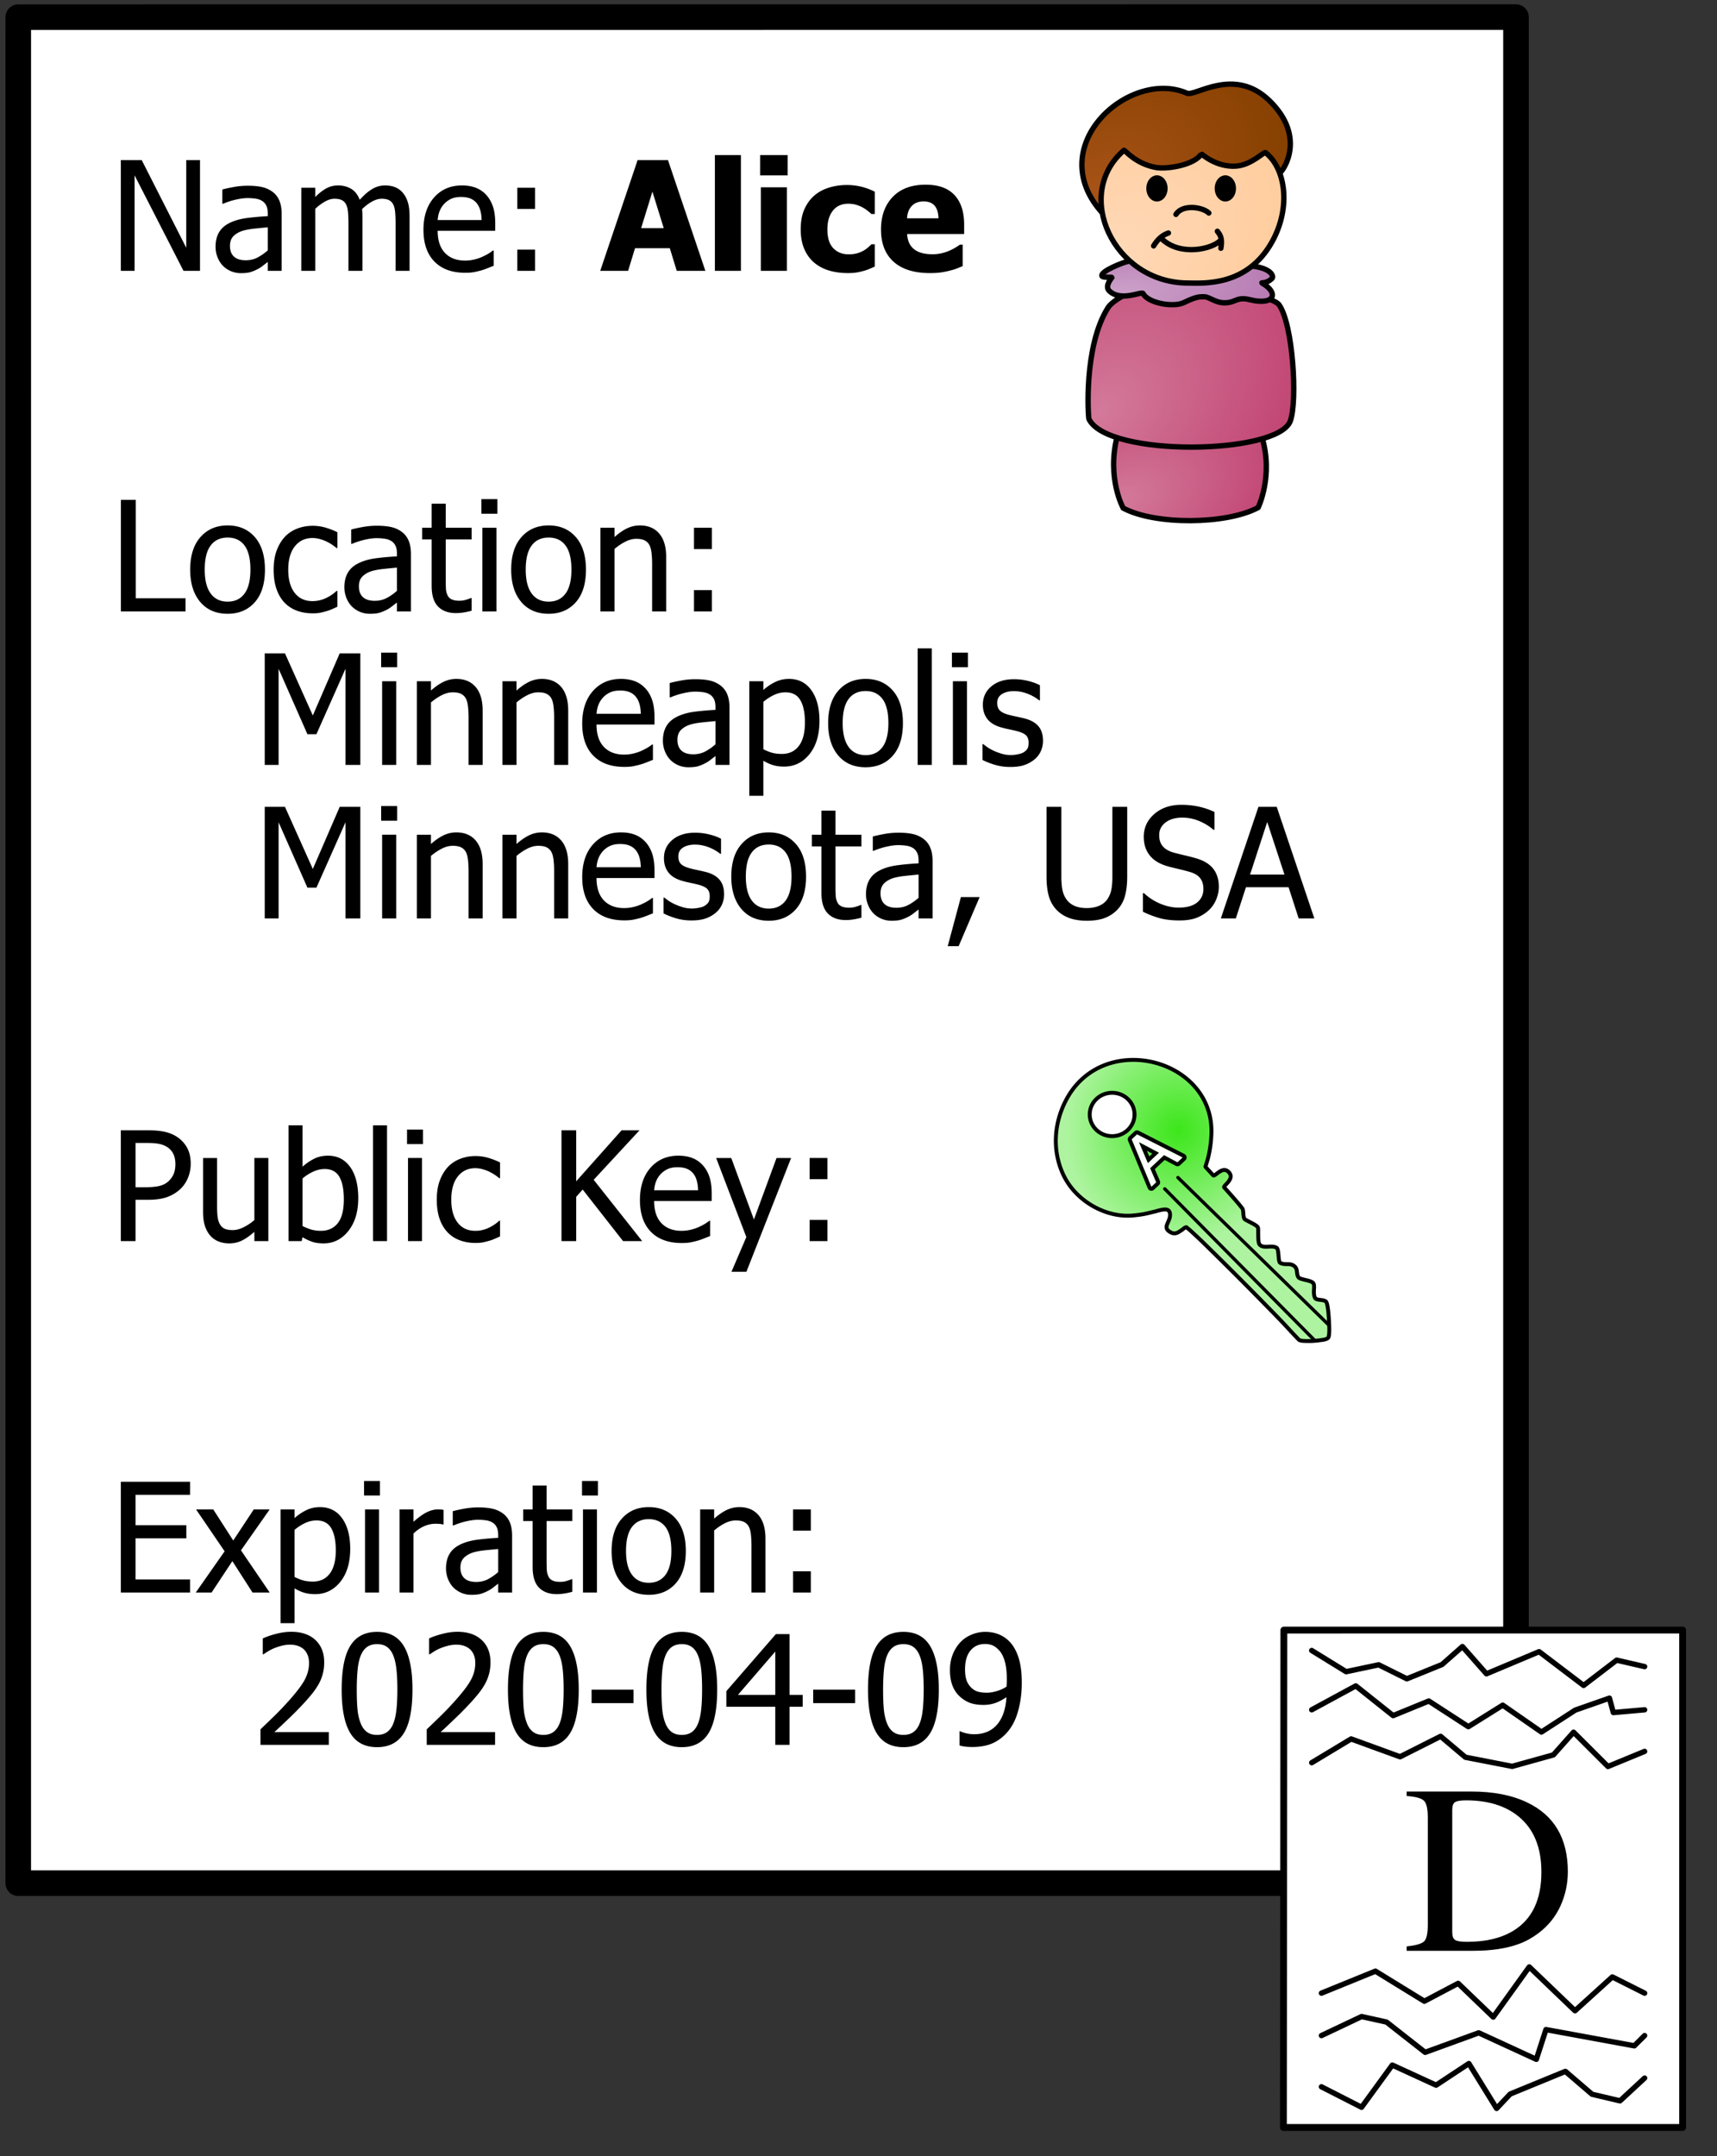<svg viewBox="0 0 956 1200" xmlns="http://www.w3.org/2000/svg" fill-rule="evenodd" clip-rule="evenodd" stroke-linecap="round" stroke-linejoin="round" stroke-miterlimit="1.414"><rect x="0" y="0" width="956" height="1200" fill="#333333" stroke="none"/><path d="M844.081 9.52l-833.912.039-.008 1034.03-.004 4.516h833.924V9.515z" fill="#fff" stroke="#000" stroke-width="14.24"/><g fill-rule="nonzero"><path d="M111.362 150.74h-9.193l-27.24-53.16v53.16h-7.66V89.093H78.9l24.802 48.813V89.094h7.66v61.645zM149.081 139.356v-12.832c-1.851.162-4.19.388-7.016.678-2.834.29-5.116.7-6.855 1.222-2.07.636-3.78 1.611-5.137 2.919-1.35 1.314-2.028 3.144-2.028 5.49 0 2.65.75 4.65 2.24 6 1.491 1.356 3.668 2.027 6.537 2.027 2.459 0 4.684-.53 6.67-1.59a29.087 29.087 0 0 0 5.59-3.914zm0 6.458c-.636.467-1.484 1.124-2.55 1.965-1.06.848-2.085 1.512-3.081 2.013-1.378.714-2.714 1.265-3.993 1.654-1.286.389-3.088.58-5.405.58a13.951 13.951 0 0 1-9.935-4.099c-1.244-1.272-2.24-2.834-2.982-4.699-.75-1.865-1.117-3.83-1.117-5.9 0-3.201.671-5.929 2.028-8.176 1.35-2.254 3.49-4.042 6.416-5.363 2.594-1.187 5.66-2.007 9.193-2.466a156.04 156.04 0 0 1 11.426-1.01v-1.492c0-1.823-.275-3.292-.826-4.409-.559-1.116-1.329-1.986-2.325-2.586-.99-.636-2.205-1.06-3.64-1.265a31.294 31.294 0 0 0-4.43-.31c-1.795 0-3.907.268-6.338.805-2.424.537-4.855 1.321-7.285 2.339h-.453v-7.907c1.435-.417 3.491-.87 6.17-1.364a43.092 43.092 0 0 1 7.949-.75c3.172 0 5.85.248 8.027.75a15.437 15.437 0 0 1 5.886 2.692c1.682 1.265 2.94 2.911 3.766 4.925.827 2.014 1.244 4.473 1.244 7.37v31.628h-7.745v-4.925zM220.252 150.74v-26.746c0-2.127-.085-4.091-.247-5.9-.17-1.81-.51-3.223-1.04-4.24-.55-1.11-1.335-1.922-2.36-2.445-1.017-.523-2.395-.784-4.133-.784-1.604 0-3.321.487-5.158 1.47-1.837.975-3.731 2.388-5.696 4.24.029.473.064 1.03.106 1.674.043.65.064 1.42.064 2.303v30.427h-7.787v-26.745c0-2.127-.078-4.091-.247-5.9-.163-1.81-.509-3.223-1.032-4.24-.558-1.11-1.342-1.922-2.36-2.445-1.025-.523-2.402-.784-4.14-.784-1.69 0-3.456.523-5.3 1.568-1.852 1.053-3.647 2.389-5.385 4.021v34.525h-7.787v-46.248h7.787v5.137c2.042-2.042 4.063-3.625 6.063-4.741 2.007-1.117 4.204-1.675 6.607-1.675 2.734 0 5.151.622 7.264 1.859 2.113 1.243 3.724 3.285 4.826 6.133 2.346-2.622 4.635-4.614 6.875-5.964 2.233-1.357 4.664-2.028 7.286-2.028 1.985 0 3.794.311 5.42.933 1.632.615 3.052 1.618 4.267 2.996 1.244 1.413 2.198 3.166 2.876 5.264.679 2.092 1.018 4.728 1.018 7.907v30.427h-7.787zM259.045 151.82c-7.37 0-13.086-2.077-17.156-6.232-4.078-4.155-6.113-10.055-6.113-17.7 0-7.533 1.979-13.532 5.922-17.991 3.95-4.459 9.108-6.685 15.489-6.685 2.869 0 5.406.41 7.617 1.244 2.205.827 4.141 2.12 5.794 3.886 1.654 1.767 2.926 3.929 3.81 6.48.882 2.558 1.328 5.681 1.328 9.377v4.225h-32.053c0 5.385 1.357 9.497 4.063 12.338 2.707 2.848 6.445 4.268 11.222 4.268 1.71 0 3.384-.198 5.03-.58 1.64-.388 3.124-.883 4.445-1.49 1.414-.636 2.6-1.251 3.562-1.845.968-.593 1.766-1.152 2.402-1.674h.46v8.486l-3.4 1.343c-1.349.537-2.564.96-3.646 1.264-1.512.417-2.89.735-4.12.954-1.222.22-2.776.332-4.656.332zm9.109-29.36c-.05-2.098-.304-3.9-.742-5.42-.446-1.519-1.074-2.805-1.908-3.85-.912-1.16-2.078-2.042-3.498-2.65-1.42-.608-3.18-.912-5.278-.912-2.07 0-3.83.311-5.279.933-1.448.622-2.763 1.526-3.95 2.713a12.643 12.643 0 0 0-2.65 4.035c-.607 1.477-.996 3.194-1.166 5.151h24.47zM297.923 116.292h-9.892v-11.8h9.892v11.8zm0 34.447h-9.892v-11.8h9.892v11.8zM334.194 150.74l20.824-61.646h16.895l20.824 61.645h-15.94l-3.852-12.585H353.57l-3.851 12.585h-15.525zm35.36-23.764l-6.297-20.33-6.289 20.33h12.585zM398.037 86.317h14.493v64.422h-14.493zM438.116 150.74h-14.492v-46.496h14.492v46.495zm.417-53.117h-15.32V86.317h15.32v11.306zM472.027 151.983c-3.837 0-7.349-.48-10.536-1.449-3.187-.968-5.956-2.459-8.302-4.472-2.318-2.014-4.127-4.544-5.427-7.597-1.293-3.052-1.943-6.642-1.943-10.783 0-4.444.706-8.225 2.112-11.348 1.407-3.116 3.314-5.688 5.71-7.702 2.318-1.93 5.045-3.356 8.182-4.282 3.13-.926 6.395-1.385 9.787-1.385 2.572 0 5.137.297 7.702.89 2.565.594 5.151 1.534 7.745 2.834v12.422h-1.866a29.54 29.54 0 0 0-2.134-1.823 20.606 20.606 0 0 0-2.748-1.823c-1.053-.58-2.24-1.067-3.562-1.47-1.328-.403-2.805-.6-4.43-.6-3.696 0-6.565 1.293-8.593 3.872-2.028 2.579-3.045 6.048-3.045 10.415 0 4.664 1.088 8.14 3.25 10.43 2.17 2.29 5.045 3.441 8.635 3.441 1.823 0 3.42-.212 4.805-.622 1.378-.416 2.565-.911 3.561-1.49.961-.58 1.795-1.18 2.48-1.802a46.209 46.209 0 0 0 1.781-1.675h1.866v12.415c-.827.36-1.788.778-2.876 1.244a24.222 24.222 0 0 1-3.335 1.159 39.006 39.006 0 0 1-3.957.89c-1.223.205-2.848.311-4.862.311zM517.738 151.983c-8.783 0-15.51-2.099-20.188-6.296-4.678-4.19-7.017-10.168-7.017-17.927 0-7.589 2.184-13.645 6.544-18.174 4.36-4.53 10.458-6.79 18.301-6.79 7.123 0 12.472 1.921 16.061 5.758 3.59 3.837 5.385 9.328 5.385 16.479v5.214h-31.756c.135 2.156.594 3.957 1.364 5.406.77 1.449 1.795 2.6 3.067 3.455 1.237.855 2.692 1.47 4.346 1.845 1.653.367 3.462.558 5.42.558 1.688 0 3.342-.19 4.974-.558 1.625-.375 3.116-.862 4.466-1.47a29.864 29.864 0 0 0 3.293-1.703 33.118 33.118 0 0 0 2.466-1.611h1.533v11.963c-1.187.473-2.275.904-3.25 1.307-.983.396-2.325.806-4.042 1.223-1.569.41-3.194.734-4.862.968-1.667.24-3.702.353-6.105.353zm4.798-30.47c-.078-3.066-.791-5.398-2.127-7.002-1.342-1.597-3.392-2.395-6.154-2.395-2.813 0-5.01.84-6.6 2.522-1.59 1.682-2.466 3.971-2.629 6.876h17.51z"/></g><path d="M106.188 647.696c0 2.677-.476 5.21-1.428 7.597-.953 2.388-2.271 4.424-3.954 6.107-2.126 2.098-4.624 3.685-7.494 4.762-2.871 1.076-6.501 1.615-10.889 1.615h-6.956v22.979h-8.198v-61.65h15.485c3.643 0 6.748.303 9.316.911 2.567.607 4.83 1.587 6.79 2.939 2.291 1.574 4.085 3.568 5.382 5.983 1.297 2.415 1.946 5.334 1.946 8.757zm-8.529.207c0-2.125-.366-3.975-1.097-5.548-.732-1.573-1.843-2.857-3.333-3.851-1.298-.855-2.809-1.463-4.534-1.821-1.725-.359-3.871-.539-6.438-.539h-6.79v24.635h5.589c3.312 0 5.99-.269 8.032-.807 2.043-.538 3.741-1.497 5.093-2.877 1.215-1.243 2.098-2.595 2.65-4.058.552-1.463.828-3.174.828-5.134zM149.413 690.756h-7.784v-5.135c-2.401 2.098-4.678 3.692-6.831 4.783-2.153 1.09-4.555 1.635-7.204 1.635-2.015 0-3.913-.331-5.693-.994-1.781-.662-3.333-1.711-4.658-3.146-1.325-1.436-2.353-3.244-3.085-5.424-.731-2.181-1.097-4.831-1.097-7.95v-30.017h7.784v26.332c0 2.457.09 4.493.269 6.107.179 1.615.587 3.03 1.221 4.244.635 1.187 1.498 2.057 2.588 2.609s2.657.828 4.699.828c1.905 0 3.934-.538 6.087-1.615a27.739 27.739 0 0 0 5.92-3.975v-34.53h7.784v46.248zM191.438 667.487c0-5.521-.842-9.709-2.526-12.566-1.684-2.857-4.389-4.285-8.115-4.285-2.125 0-4.271.496-6.438 1.49a24.97 24.97 0 0 0-5.9 3.768v26.498c1.96.966 3.699 1.649 5.217 2.049 1.518.401 3.188.601 5.009.601 3.975 0 7.094-1.408 9.358-4.223 2.263-2.816 3.395-7.26 3.395-13.332zm8.032-.621c0 7.563-1.836 13.649-5.507 18.259-3.671 4.609-8.267 6.914-13.787 6.914-2.512 0-4.658-.311-6.438-.932a28.247 28.247 0 0 1-5.279-2.504l-.497 2.153h-7.287v-64.424h7.784v23.02a29.205 29.205 0 0 1 6.376-4.389c2.291-1.159 4.886-1.739 7.784-1.739 5.217 0 9.329 2.091 12.338 6.273 3.009 4.182 4.513 9.971 4.513 17.369zM207.709 626.332h7.784v64.424h-7.784zM234.953 690.756h-7.784v-46.248h7.784v46.248zm.538-53.991h-8.86v-8.073h8.86v8.073zM264.763 691.791c-3.174 0-6.086-.49-8.736-1.47-2.65-.98-4.927-2.464-6.832-4.451-1.904-1.987-3.381-4.492-4.43-7.515-1.049-3.022-1.573-6.576-1.573-10.661 0-4.058.545-7.563 1.635-10.517 1.091-2.953 2.547-5.437 4.368-7.452 1.822-2.015 4.092-3.568 6.811-4.658 2.719-1.09 5.638-1.636 8.757-1.636 2.54 0 4.989.359 7.349 1.077 2.36.718 4.465 1.546 6.314 2.484v8.736h-.455a29.332 29.332 0 0 0-2.132-1.615c-.87-.607-1.926-1.228-3.168-1.863-1.076-.552-2.346-1.035-3.809-1.449-1.463-.414-2.871-.621-4.223-.621-4.03 0-7.266 1.525-9.709 4.575-2.443 3.05-3.664 7.363-3.664 12.939 0 5.465 1.18 9.723 3.54 12.773 2.36 3.05 5.637 4.575 9.833 4.575 2.539 0 4.955-.525 7.246-1.573 2.291-1.049 4.319-2.402 6.086-4.058h.455v8.736c-.773.359-1.739.794-2.898 1.304-1.159.511-2.208.89-3.147 1.139a41.911 41.911 0 0 1-3.56.89c-1.049.207-2.402.311-4.058.311zM357.548 690.756h-10.641l-22.482-28.693-3.602 4.057v24.636h-8.198v-61.65h8.198v28.361l25.256-28.361h9.979l-25.505 27.533 26.995 34.117z" fill-rule="nonzero"/><path d="M379.575 691.832c-7.37 0-13.091-2.077-17.162-6.231s-6.107-10.054-6.107-17.7c0-7.536 1.974-13.532 5.921-17.99 3.947-4.458 9.109-6.687 15.485-6.687 2.87 0 5.41.414 7.618 1.243 2.208.828 4.14 2.125 5.796 3.891 1.656 1.767 2.926 3.927 3.809 6.48.884 2.553 1.325 5.679 1.325 9.378v4.223h-32.046c0 5.383 1.353 9.495 4.058 12.338s6.445 4.265 11.22 4.265c1.711 0 3.388-.193 5.03-.58 1.643-.386 3.126-.883 4.451-1.49 1.408-.635 2.595-1.249 3.561-1.843.966-.593 1.767-1.152 2.401-1.677h.456v8.488c-.911.359-2.043.807-3.395 1.346-1.353.538-2.567.959-3.644 1.262a48.052 48.052 0 0 1-4.119.953c-1.229.221-2.781.331-4.658.331zm9.109-29.355c-.056-2.098-.304-3.906-.746-5.424-.441-1.518-1.076-2.801-1.904-3.85-.911-1.16-2.077-2.043-3.499-2.65-1.421-.607-3.181-.911-5.279-.911-2.07 0-3.83.31-5.279.932-1.449.621-2.767 1.525-3.954 2.711-1.159 1.215-2.042 2.561-2.65 4.037-.607 1.477-.993 3.195-1.159 5.155h24.47zM440.479 644.508l-24.883 63.306h-8.322l8.28-19.294-16.809-44.012h8.404l12.628 34.241 12.587-34.241h8.115zM460.684 656.308h-9.895v-11.8h9.895v11.8zm0 34.448h-9.895v-11.8h9.895v11.8z" fill-rule="nonzero"/><g fill-rule="nonzero"><path d="M67.27 886.348v-61.645h38.545v7.285h-30.35v16.895h28.28v7.286h-28.28v22.894h30.35v7.285H67.27zM150.155 886.348h-9.56l-11.221-17.467-11.553 17.467h-8.819l16.061-22.936-15.898-23.312h9.567l11.136 17.312 11.426-17.312h8.861l-15.983 22.774 15.983 23.474zM194.997 862.005c0 7.702-1.844 13.836-5.525 18.408-3.689 4.564-8.345 6.847-13.977 6.847-2.29 0-4.318-.262-6.084-.784-1.767-.523-3.576-1.343-5.427-2.445v19.375h-7.78V840.1h7.78v4.848a28.708 28.708 0 0 1 6.437-4.367c2.36-1.173 4.94-1.76 7.724-1.76 5.3 0 9.433 2.099 12.4 6.29 2.969 4.196 4.452 9.828 4.452 16.894zm-8.034.87c0-5.272-.84-9.363-2.522-12.274-1.69-2.912-4.417-4.367-8.197-4.367-2.212 0-4.346.487-6.402 1.47-2.056.975-4.007 2.24-5.858 3.787v26.208c2.042.99 3.787 1.668 5.236 2.028 1.449.36 3.116.537 4.989.537 4.035 0 7.165-1.476 9.405-4.43 2.233-2.954 3.35-7.271 3.35-12.96zM211.016 886.348h-7.78V840.1h7.78v46.248zm.545-53.985H202.7v-8.077h8.86v8.077zM246.955 848.467h-.41a8.976 8.976 0 0 0-1.844-.311 36.628 36.628 0 0 0-2.339-.064c-2.099 0-4.183.46-6.254 1.37-2.07.912-4.027 2.262-5.879 4.057v32.83h-7.78V840.1h7.78v6.876c2.848-2.509 5.321-4.283 7.434-5.321 2.113-1.032 4.162-1.555 6.148-1.555.798 0 1.399.021 1.801.064.403.042.848.106 1.343.19v8.113zM277.39 874.965v-12.832c-1.852.162-4.191.388-7.018.678-2.833.29-5.116.7-6.854 1.222-2.07.636-3.78 1.611-5.13 2.919-1.357 1.314-2.035 3.144-2.035 5.49 0 2.65.75 4.65 2.24 6 1.491 1.356 3.667 2.027 6.543 2.027 2.452 0 4.678-.53 6.664-1.59a29.087 29.087 0 0 0 5.59-3.914zm0 6.458a90.756 90.756 0 0 0-2.545 1.965c-1.067.848-2.091 1.512-3.088 2.013-1.378.714-2.713 1.265-3.992 1.654-1.286.389-3.088.58-5.406.58-1.9 0-3.71-.361-5.427-1.075a14.016 14.016 0 0 1-4.508-3.024c-1.243-1.272-2.24-2.834-2.982-4.699-.749-1.865-1.116-3.83-1.116-5.9 0-3.201.671-5.929 2.028-8.176 1.35-2.254 3.49-4.042 6.416-5.363 2.593-1.187 5.66-2.007 9.193-2.466a156.04 156.04 0 0 1 11.426-1.01v-1.492c0-1.823-.275-3.292-.827-4.409-.55-1.116-1.328-1.986-2.317-2.586-.997-.636-2.212-1.06-3.647-1.265a31.294 31.294 0 0 0-4.43-.31c-1.795 0-3.908.268-6.331.805-2.431.537-4.862 1.321-7.293 2.339h-.452v-7.907c1.435-.417 3.49-.87 6.169-1.364a43.092 43.092 0 0 1 7.95-.75c3.172 0 5.85.248 8.034.75 2.176.494 4.14 1.392 5.879 2.692 1.681 1.265 2.94 2.911 3.766 4.925.827 2.014 1.244 4.473 1.244 7.37v31.628h-7.745v-4.925zM310.056 887.26c-4.254 0-7.56-1.208-9.935-3.618-2.374-2.417-3.561-6.232-3.561-11.454v-25.63h-5.258V840.1h5.258v-13.284h7.78V840.1h14.33v6.459h-14.33v21.99c0 2.346.042 4.155.127 5.42a9.257 9.257 0 0 0 .954 3.56c.466.969 1.23 1.697 2.275 2.177 1.053.48 2.473.72 4.268.72 1.265 0 2.494-.183 3.681-.557 1.188-.368 2.043-.679 2.565-.933h.46v7.002c-1.463.41-2.947.735-4.452.969-1.505.24-2.89.353-4.162.353zM332.371 886.348h-7.78V840.1h7.78v46.248zm.537-53.985h-8.854v-8.077h8.854v8.077zM381.848 863.249c0 7.78-1.872 13.793-5.631 18.033-3.752 4.233-8.748 6.352-14.988 6.352-6.43 0-11.49-2.19-15.17-6.564-3.69-4.374-5.527-10.317-5.527-17.821 0-7.73 1.894-13.737 5.689-18.012 3.794-4.282 8.797-6.416 15.008-6.416 6.24 0 11.236 2.134 14.988 6.395 3.759 4.268 5.631 10.274 5.631 18.033zm-8.034 0c0-5.992-1.088-10.444-3.264-13.355-2.184-2.911-5.286-4.367-9.32-4.367-4.057 0-7.18 1.456-9.378 4.367-2.19 2.911-3.292 7.363-3.292 13.355 0 5.794 1.102 10.19 3.292 13.185 2.198 2.997 5.321 4.495 9.377 4.495 4.007 0 7.102-1.47 9.3-4.41 2.19-2.94 3.285-7.363 3.285-13.27zM426.196 886.348h-7.787V860.02c0-2.127-.106-4.106-.311-5.943-.205-1.837-.6-3.307-1.18-4.41-.636-1.158-1.52-2.02-2.65-2.585-1.13-.566-2.678-.848-4.635-.848-1.936 0-3.93.515-5.985 1.547-2.057 1.039-4.063 2.381-6.02 4.042v34.525h-7.788V840.1h7.787v5.137c2.318-2.07 4.607-3.66 6.869-4.762a16.167 16.167 0 0 1 7.165-1.654c4.55 0 8.112 1.498 10.684 4.494 2.565 2.99 3.85 7.335 3.85 13.016v30.017zM451.45 851.9h-9.9v-11.8h9.9v11.8zm0 34.448h-9.9v-11.8h9.9v11.8zM183.07 971.142h-38.045v-8.649a724.616 724.616 0 0 0 7.738-7.454 164.864 164.864 0 0 0 7.123-7.413c4.692-5.158 7.892-9.292 9.603-12.4 1.717-3.103 2.572-6.311 2.572-9.625 0-1.71-.269-3.215-.806-4.515-.544-1.293-1.279-2.375-2.219-3.23a9.68 9.68 0 0 0-3.356-1.858c-1.265-.417-2.664-.622-4.176-.622-1.463 0-2.947.184-4.452.558a33.687 33.687 0 0 0-4.332 1.385 23.271 23.271 0 0 0-3.349 1.696c-1.081.664-1.95 1.23-2.607 1.703h-.46v-8.783c1.71-.855 4.092-1.689 7.144-2.501 3.053-.813 5.943-1.223 8.678-1.223 5.737 0 10.238 1.526 13.496 4.579 3.257 3.045 4.883 7.18 4.883 12.394 0 2.403-.283 4.628-.848 6.67a24.633 24.633 0 0 1-2.34 5.675 39.543 39.543 0 0 1-3.688 5.335 103.183 103.183 0 0 1-4.55 5.222 189.172 189.172 0 0 1-8.678 8.776 748.86 748.86 0 0 1-7.638 7.2h30.307v7.08zM229.65 940.299c0 11.065-1.604 19.191-4.82 24.364-3.221 5.18-8.182 7.766-14.888 7.766-6.79 0-11.772-2.636-14.945-7.908-3.172-5.27-4.762-13.32-4.762-24.138 0-11.122 1.61-19.262 4.826-24.406 3.215-5.151 8.176-7.724 14.881-7.724 6.791 0 11.773 2.664 14.945 7.992 3.18 5.328 4.763 13.341 4.763 24.054zm-10.6 18.796c.8-2.042 1.372-4.622 1.697-7.738.332-3.123.501-6.805.501-11.058 0-4.226-.17-7.893-.501-11.017-.325-3.116-.912-5.709-1.739-7.78-.826-2.098-1.964-3.695-3.413-4.783-1.448-1.088-3.335-1.633-5.653-1.633-2.289 0-4.176.545-5.653 1.633-1.476 1.088-2.642 2.713-3.497 4.868-.827 2.099-1.392 4.749-1.696 7.95-.304 3.2-.46 6.812-.46 10.846 0 4.304.135 7.907.396 10.805.262 2.897.834 5.49 1.717 7.787.806 2.12 1.943 3.759 3.42 4.903 1.477 1.145 3.4 1.718 5.773 1.718 2.29 0 4.177-.545 5.653-1.633 1.477-1.095 2.629-2.713 3.456-4.868zM275.65 971.142H237.6v-8.649a727.622 727.622 0 0 0 7.744-7.454 164.864 164.864 0 0 0 7.123-7.413c4.692-5.158 7.893-9.292 9.603-12.4 1.71-3.103 2.565-6.311 2.565-9.625 0-1.71-.269-3.215-.806-4.515-.537-1.293-1.279-2.375-2.212-3.23a9.68 9.68 0 0 0-3.356-1.858c-1.272-.417-2.664-.622-4.183-.622-1.463 0-2.947.184-4.452.558a33.233 33.233 0 0 0-4.324 1.385 23.721 23.721 0 0 0-3.357 1.696 49.651 49.651 0 0 0-2.607 1.703h-.453v-8.783c1.71-.855 4.092-1.689 7.144-2.501 3.046-.813 5.936-1.223 8.67-1.223 5.745 0 10.24 1.526 13.497 4.579 3.257 3.045 4.89 7.18 4.89 12.394 0 2.403-.283 4.628-.848 6.67a24.964 24.964 0 0 1-2.346 5.675c-1.018 1.787-2.247 3.568-3.682 5.335a99.926 99.926 0 0 1-4.557 5.222c-2.594 2.812-5.484 5.737-8.67 8.776a832.43 832.43 0 0 1-7.639 7.2h30.307v7.08zM322.231 940.299c0 11.065-1.611 19.191-4.826 24.364-3.215 5.18-8.176 7.766-14.882 7.766-6.79 0-11.772-2.636-14.952-7.908-3.172-5.27-4.755-13.32-4.755-24.138 0-11.122 1.604-19.262 4.819-24.406 3.215-5.151 8.176-7.724 14.888-7.724 6.791 0 11.773 2.664 14.945 7.992 3.173 5.328 4.763 13.341 4.763 24.054zm-10.6 18.796c.8-2.042 1.365-4.622 1.697-7.738.332-3.123.494-6.805.494-11.058 0-4.226-.162-7.893-.494-11.017-.332-3.116-.912-5.709-1.739-7.78-.826-2.098-1.964-3.695-3.42-4.783-1.448-1.088-3.328-1.633-5.646-1.633-2.296 0-4.176.545-5.652 1.633-1.477 1.088-2.643 2.713-3.498 4.868-.827 2.099-1.4 4.749-1.703 7.95-.297 3.2-.452 6.812-.452 10.846 0 4.304.134 7.907.395 10.805.262 2.897.834 5.49 1.717 7.787.799 2.12 1.937 3.759 3.413 4.903 1.477 1.145 3.406 1.718 5.78 1.718 2.29 0 4.17-.545 5.646-1.633 1.477-1.095 2.636-2.713 3.463-4.868zM329.39 940.426h23.353v7.497h-23.354zM399.323 940.299c0 11.065-1.611 19.191-4.826 24.364-3.215 5.18-8.176 7.766-14.881 7.766-6.791 0-11.773-2.636-14.945-7.908-3.18-5.27-4.763-13.32-4.763-24.138 0-11.122 1.604-19.262 4.82-24.406 3.214-5.151 8.182-7.724 14.888-7.724 6.79 0 11.772 2.664 14.944 7.992 3.173 5.328 4.763 13.341 4.763 24.054zm-10.6 18.796c.8-2.042 1.365-4.622 1.697-7.738.332-3.123.494-6.805.494-11.058 0-4.226-.162-7.893-.494-11.017-.332-3.116-.912-5.709-1.739-7.78-.826-2.098-1.964-3.695-3.413-4.783-1.448-1.088-3.335-1.633-5.652-1.633-2.29 0-4.177.545-5.653 1.633-1.477 1.088-2.643 2.713-3.498 4.868-.827 2.099-1.392 4.749-1.696 7.95-.304 3.2-.46 6.812-.46 10.846 0 4.304.135 7.907.396 10.805.262 2.897.834 5.49 1.717 7.787.799 2.12 1.937 3.759 3.413 4.903 1.477 1.145 3.406 1.718 5.78 1.718 2.29 0 4.177-.545 5.653-1.633 1.477-1.095 2.63-2.713 3.456-4.868zM446.935 949.944h-7.328v21.198h-7.95v-21.198h-27.24v-8.691l27.573-31.756h7.617v33.826h7.328v6.62zm-15.277-6.621v-24.096l-20.782 24.096h20.782zM452.772 940.426h23.353v7.497h-23.353zM522.706 940.299c0 11.065-1.611 19.191-4.827 24.364-3.215 5.18-8.175 7.766-14.88 7.766-6.792 0-11.773-2.636-14.946-7.908-3.18-5.27-4.762-13.32-4.762-24.138 0-11.122 1.604-19.262 4.819-24.406 3.215-5.151 8.182-7.724 14.888-7.724 6.79 0 11.772 2.664 14.945 7.992 3.173 5.328 4.763 13.341 4.763 24.054zm-10.6 18.796c.799-2.042 1.364-4.622 1.696-7.738.332-3.123.495-6.805.495-11.058 0-4.226-.163-7.893-.495-11.017-.332-3.116-.911-5.709-1.738-7.78-.827-2.098-1.964-3.695-3.413-4.783-1.456-1.088-3.335-1.633-5.653-1.633-2.29 0-4.176.545-5.653 1.633-1.477 1.088-2.643 2.713-3.498 4.868-.826 2.099-1.392 4.749-1.696 7.95-.303 3.2-.459 6.812-.459 10.846 0 4.304.134 7.907.396 10.805.261 2.897.834 5.49 1.717 7.787.798 2.12 1.936 3.759 3.413 4.903 1.477 1.145 3.406 1.718 5.78 1.718 2.29 0 4.176-.545 5.653-1.633 1.477-1.095 2.629-2.713 3.455-4.868zM560.587 934.836c0-4.197-.388-7.61-1.158-10.253-.77-2.635-1.838-4.67-3.187-6.105-1.216-1.321-2.445-2.233-3.689-2.734-1.236-.495-2.607-.742-4.098-.742-3.392 0-6.098 1.215-8.112 3.646-2.014 2.424-3.024 5.942-3.024 10.557 0 2.593.332 4.734.996 6.416.664 1.682 1.738 3.13 3.23 4.345a8.364 8.364 0 0 0 3.56 1.718 19.87 19.87 0 0 0 4.261.438c1.767 0 3.675-.311 5.717-.933 2.042-.622 3.823-1.442 5.342-2.466.028-.41.056-.954.099-1.632.042-.679.063-1.428.063-2.255zm-31.67-5.3c0-3.179.516-6.076 1.547-8.698 1.039-2.621 2.452-4.882 4.247-6.79 1.71-1.823 3.802-3.244 6.275-4.261 2.466-1.025 4.974-1.534 7.511-1.534 2.848 0 5.42.474 7.724 1.428a17.096 17.096 0 0 1 5.985 4.12c2.12 2.26 3.773 5.228 4.946 8.903 1.173 3.667 1.76 8.31 1.76 13.913 0 5.102-.573 9.942-1.718 14.507-1.144 4.572-2.84 8.36-5.073 11.37-2.374 3.2-5.222 5.645-8.55 7.327-3.328 1.682-7.434 2.523-12.317 2.523-1.102 0-2.275-.064-3.519-.184a17.929 17.929 0 0 1-3.476-.685v-7.907h.41c.692.388 1.766.756 3.229 1.116 1.463.36 2.954.537 4.473.537 5.413 0 9.66-1.78 12.754-5.335 3.088-3.561 4.84-8.656 5.258-15.284-2.212 1.49-4.318 2.586-6.318 3.272-2 .692-4.176 1.038-6.522 1.038-2.29 0-4.374-.247-6.246-.749-1.88-.494-3.774-1.462-5.674-2.897-2.212-1.682-3.88-3.816-5.01-6.395-1.13-2.579-1.696-5.695-1.696-9.334z"/></g><g fill-rule="nonzero"><path d="M103.307 340.32H67.312v-62.105h8.26v54.763h27.735v7.341zM147.52 317.05c0 7.837-1.887 13.893-5.667 18.16-3.788 4.268-8.819 6.402-15.1 6.402-6.48 0-11.575-2.204-15.292-6.606-3.71-4.41-5.568-10.395-5.568-17.956 0-7.787 1.915-13.835 5.738-18.146 3.822-4.31 8.86-6.465 15.121-6.465 6.282 0 11.313 2.148 15.1 6.444 3.781 4.296 5.668 10.352 5.668 18.167zm-8.091 0c0-6.034-1.095-10.521-3.293-13.454-2.197-2.932-5.328-4.402-9.384-4.402-4.091 0-7.236 1.47-9.447 4.402-2.212 2.933-3.314 7.42-3.314 13.454 0 5.837 1.102 10.268 3.314 13.285 2.211 3.017 5.356 4.522 9.447 4.522 4.028 0 7.151-1.484 9.363-4.444 2.212-2.961 3.314-7.413 3.314-13.363zM174.096 341.365c-3.201 0-6.134-.495-8.805-1.484-2.67-.982-4.96-2.48-6.882-4.48-1.915-2.007-3.406-4.53-4.459-7.575-1.06-3.038-1.59-6.62-1.59-10.74 0-4.085.551-7.618 1.647-10.592 1.102-2.975 2.565-5.477 4.402-7.505 1.837-2.035 4.126-3.596 6.861-4.699 2.742-1.095 5.681-1.646 8.826-1.646 2.558 0 5.024.36 7.398 1.088 2.381.72 4.501 1.555 6.367 2.501v8.798h-.46a32.613 32.613 0 0 0-2.148-1.625c-.876-.608-1.943-1.237-3.194-1.873-1.08-.558-2.36-1.046-3.837-1.463-1.477-.417-2.89-.621-4.254-.621-4.063 0-7.32 1.533-9.78 4.607-2.465 3.073-3.695 7.412-3.695 13.03 0 5.511 1.194 9.8 3.569 12.867 2.374 3.074 5.68 4.614 9.906 4.614 2.558 0 4.99-.53 7.3-1.59a22.621 22.621 0 0 0 6.133-4.084h.46v8.798c-.785.367-1.753.805-2.926 1.314-1.166.516-2.219.897-3.165 1.152a43.5 43.5 0 0 1-3.59.897c-1.053.205-2.417.311-4.084.311zM221.015 328.85v-12.93c-1.858.17-4.218.396-7.066.692-2.855.29-5.151.7-6.904 1.23-2.084.636-3.808 1.618-5.172 2.94-1.364 1.32-2.042 3.158-2.042 5.525 0 2.671.749 4.685 2.247 6.049 1.505 1.364 3.702 2.042 6.592 2.042 2.474 0 4.714-.537 6.713-1.604a29.3 29.3 0 0 0 5.632-3.943zm0 6.509c-.636.473-1.49 1.13-2.565 1.978-1.067.848-2.106 1.527-3.102 2.028-1.392.721-2.735 1.28-4.028 1.668-1.293.389-3.109.58-5.44.58-1.923 0-3.746-.36-5.47-1.082a14 14 0 0 1-4.543-3.045c-1.251-1.28-2.255-2.855-3.004-4.735a15.896 15.896 0 0 1-1.123-5.942c0-3.23.678-5.971 2.042-8.24 1.364-2.268 3.519-4.07 6.466-5.398 2.614-1.201 5.695-2.028 9.256-2.487 3.562-.46 7.399-.799 11.511-1.018v-1.505c0-1.837-.275-3.314-.834-4.437-.55-1.131-1.335-2-2.332-2.608-1.003-.643-2.225-1.067-3.674-1.272a30.663 30.663 0 0 0-4.459-.318c-1.809 0-3.936.276-6.38.813a42.59 42.59 0 0 0-7.342 2.36h-.46v-7.97c1.442-.418 3.52-.87 6.212-1.372 2.699-.501 5.37-.756 8.013-.756 3.194 0 5.893.255 8.09.756 2.198.502 4.17 1.4 5.922 2.707 1.696 1.279 2.96 2.94 3.794 4.967.834 2.028 1.251 4.502 1.251 7.427v31.861h-7.8v-4.96zM253.93 341.238c-4.283 0-7.625-1.215-10.013-3.646-2.389-2.438-3.59-6.282-3.59-11.532v-25.82h-5.293v-6.508h5.293v-13.39h7.843v13.39h14.437v6.508H248.17v22.145c0 2.368.043 4.184.128 5.463a9.277 9.277 0 0 0 .96 3.59c.467.974 1.237 1.702 2.29 2.19 1.06.487 2.487.727 4.296.727 1.28 0 2.516-.183 3.717-.558 1.194-.381 2.056-.692 2.586-.94h.46v7.045a37.638 37.638 0 0 1-4.487.983c-1.52.233-2.912.353-4.19.353zM276.407 340.32h-7.837v-46.588h7.837v46.587zm.544-54.39h-8.925v-8.132h8.925v8.133zM326.252 317.05c0 7.837-1.887 13.893-5.667 18.16-3.788 4.268-8.819 6.402-15.1 6.402-6.48 0-11.575-2.204-15.292-6.606-3.71-4.41-5.568-10.395-5.568-17.956 0-7.787 1.915-13.835 5.738-18.146 3.822-4.31 8.86-6.465 15.121-6.465 6.282 0 11.313 2.148 15.1 6.444 3.781 4.296 5.668 10.352 5.668 18.167zm-8.091 0c0-6.034-1.095-10.521-3.293-13.454-2.197-2.932-5.328-4.402-9.384-4.402-4.091 0-7.236 1.47-9.447 4.402-2.212 2.933-3.321 7.42-3.321 13.454 0 5.837 1.109 10.268 3.32 13.285 2.212 3.017 5.357 4.522 9.448 4.522 4.028 0 7.151-1.484 9.363-4.444 2.212-2.961 3.314-7.413 3.314-13.363zM370.924 340.32h-7.836v-26.527c0-2.141-.106-4.134-.318-5.985-.205-1.852-.6-3.328-1.187-4.445-.636-1.166-1.527-2.035-2.671-2.607-1.138-.566-2.693-.855-4.671-.855-1.943 0-3.957.523-6.028 1.568-2.07 1.04-4.09 2.396-6.07 4.064v34.786h-7.836v-46.587h7.837v5.172c2.338-2.084 4.642-3.688 6.924-4.797a16.294 16.294 0 0 1 7.215-1.668c4.593 0 8.176 1.505 10.762 4.522 2.586 3.018 3.88 7.391 3.88 13.122v30.236zM396.37 305.617h-9.971v-11.885h9.97v11.885zm0 34.702h-9.971v-11.885h9.97v11.885zM200.622 425.742h-8.26V372.23l-16.182 36.412h-5.01l-16.054-36.412v53.512H147.4v-62.104h11.263l15.51 34.582 14.98-34.582h11.47v62.104zM220.598 425.742h-7.836v-46.587h7.836v46.587zm.544-54.388h-8.924v-8.133h8.924v8.133zM268.733 425.742h-7.836v-26.526c0-2.141-.106-4.134-.318-5.985-.205-1.851-.601-3.328-1.187-4.445-.643-1.166-1.527-2.035-2.671-2.6-1.138-.572-2.7-.855-4.671-.855-1.943 0-3.957.516-6.028 1.562-2.07 1.038-4.091 2.395-6.07 4.063v34.786h-7.836v-46.587h7.836v5.172c2.34-2.084 4.643-3.688 6.925-4.797a16.294 16.294 0 0 1 7.215-1.668c4.593 0 8.175 1.505 10.762 4.522 2.586 3.018 3.879 7.392 3.879 13.122v30.236zM316.366 425.742h-7.836v-26.526c0-2.141-.106-4.134-.318-5.985-.205-1.851-.6-3.328-1.187-4.445-.636-1.166-1.527-2.035-2.671-2.6-1.138-.572-2.693-.855-4.671-.855-1.943 0-3.957.516-6.028 1.562-2.07 1.038-4.09 2.395-6.07 4.063v34.786h-7.836v-46.587h7.837v5.172c2.338-2.084 4.65-3.688 6.924-4.797a16.294 16.294 0 0 1 7.215-1.668c4.593 0 8.176 1.505 10.762 4.522 2.586 3.018 3.88 7.392 3.88 13.122v30.236zM347.613 426.83c-7.427 0-13.193-2.091-17.291-6.274-4.106-4.19-6.155-10.133-6.155-17.835 0-7.59 1.993-13.63 5.964-18.125 3.978-4.487 9.179-6.734 15.602-6.734 2.89 0 5.448.417 7.674 1.25 2.226.834 4.17 2.142 5.837 3.922 1.674 1.781 2.953 3.957 3.844 6.53.883 2.572 1.328 5.716 1.328 9.447v4.254h-32.278c0 5.42 1.357 9.56 4.084 12.43 2.728 2.861 6.494 4.296 11.306 4.296a22.07 22.07 0 0 0 5.066-.587c1.654-.389 3.152-.89 4.487-1.498 1.414-.643 2.608-1.258 3.583-1.858.975-.601 1.78-1.16 2.424-1.69h.452v8.55c-.912.361-2.056.813-3.42 1.358a36.612 36.612 0 0 1-3.667 1.271 50.016 50.016 0 0 1-4.148.961c-1.237.22-2.806.333-4.692.333zm9.172-29.571c-.057-2.113-.304-3.936-.75-5.47-.445-1.526-1.088-2.819-1.921-3.872-.912-1.173-2.092-2.063-3.52-2.67-1.434-.616-3.207-.92-5.32-.92-2.085 0-3.858.311-5.321.94-1.456.622-2.784 1.534-3.978 2.728-1.173 1.222-2.064 2.579-2.671 4.07-.615 1.484-1.004 3.215-1.166 5.194h24.647zM398.37 414.274v-12.931c-1.86.17-4.22.396-7.067.692-2.855.29-5.151.7-6.904 1.23-2.084.636-3.808 1.618-5.172 2.94-1.364 1.32-2.042 3.165-2.042 5.525 0 2.671.749 4.685 2.247 6.049 1.505 1.364 3.702 2.042 6.593 2.042 2.473 0 4.713-.537 6.712-1.604a29.3 29.3 0 0 0 5.632-3.943zm0 6.508c-.637.473-1.492 1.13-2.566 1.978-1.067.848-2.106 1.527-3.102 2.028-1.392.721-2.735 1.28-4.028 1.668-1.293.389-3.109.58-5.44.58-1.923 0-3.746-.36-5.47-1.082a14 14 0 0 1-4.543-3.045c-1.251-1.28-2.254-2.855-3.004-4.735a15.896 15.896 0 0 1-1.123-5.942c0-3.23.678-5.971 2.042-8.24 1.364-2.268 3.52-4.062 6.466-5.398 2.614-1.201 5.695-2.028 9.256-2.487 3.562-.46 7.399-.799 11.511-1.018v-1.505c0-1.83-.275-3.314-.834-4.437-.55-1.131-1.335-2-2.331-2.608-1.004-.643-2.226-1.067-3.675-1.272a30.663 30.663 0 0 0-4.459-.318c-1.809 0-3.936.276-6.38.82a41.951 41.951 0 0 0-7.342 2.353h-.46v-7.964c1.442-.416 3.52-.876 6.212-1.377a43.77 43.77 0 0 1 8.013-.75c3.194 0 5.893.248 8.09.75a15.675 15.675 0 0 1 5.922 2.706c1.696 1.279 2.96 2.94 3.795 4.967.833 2.028 1.25 4.502 1.25 7.427v31.861h-7.8v-4.96zM456.27 401.223c0 7.751-1.859 13.934-5.569 18.534-3.717 4.607-8.408 6.904-14.083 6.904-2.303 0-4.352-.261-6.126-.791-1.78-.53-3.604-1.35-5.47-2.46v19.517h-7.836v-63.772h7.837v4.883a28.919 28.919 0 0 1 6.487-4.402c2.38-1.18 4.974-1.774 7.78-1.774 5.341 0 9.503 2.113 12.492 6.338 2.99 4.226 4.487 9.9 4.487 17.023zm-8.098.869c0-5.307-.848-9.433-2.544-12.366-1.696-2.932-4.445-4.395-8.254-4.395-2.225 0-4.374.487-6.444 1.477-2.077.989-4.042 2.26-5.907 3.815v26.407c2.063.996 3.816 1.682 5.278 2.042 1.463.36 3.138.544 5.024.544 4.063 0 7.222-1.491 9.469-4.466 2.254-2.975 3.378-7.327 3.378-13.058zM502.73 402.473c0 7.837-1.887 13.893-5.668 18.16-3.787 4.268-8.818 6.402-15.1 6.402-6.48 0-11.574-2.197-15.291-6.606-3.71-4.41-5.568-10.395-5.568-17.956 0-7.786 1.915-13.835 5.737-18.146 3.823-4.31 8.861-6.465 15.122-6.465 6.282 0 11.313 2.148 15.1 6.444 3.78 4.297 5.668 10.352 5.668 18.167zm-8.091 0c0-6.034-1.095-10.521-3.293-13.454-2.198-2.932-5.328-4.402-9.384-4.402-4.091 0-7.236 1.47-9.447 4.402-2.212 2.933-3.322 7.42-3.322 13.454 0 5.837 1.11 10.268 3.322 13.285 2.211 3.017 5.356 4.522 9.447 4.522 4.028 0 7.151-1.477 9.363-4.444 2.211-2.961 3.314-7.413 3.314-13.363zM510.948 360.847h7.843v64.902h-7.843zM538.393 425.742h-7.837v-46.587h7.837v46.587zm.544-54.388h-8.925v-8.133h8.925v8.133zM562.502 426.873c-3.116 0-6.027-.417-8.733-1.25-2.714-.835-4.96-1.725-6.742-2.672v-8.804h.417c.672.53 1.456 1.116 2.36 1.752.905.643 2.106 1.307 3.604 2.007a33.911 33.911 0 0 0 4.402 1.625 17.48 17.48 0 0 0 4.99.707c1.25 0 2.585-.142 3.999-.438 1.42-.29 2.473-.657 3.172-1.103.975-.643 1.675-1.321 2.106-2.042.431-.728.643-1.809.643-3.257 0-1.859-.502-3.265-1.52-4.212-1.017-.947-2.811-1.738-5.398-2.374a93.797 93.797 0 0 0-3.921-.876c-1.619-.34-3.102-.7-4.466-1.088-3.562-1.032-6.148-2.622-7.759-4.777-1.611-2.155-2.417-4.763-2.417-7.822 0-4.198 1.583-7.618 4.756-10.26 3.166-2.643 7.377-3.957 12.634-3.957 2.587 0 5.187.318 7.801.953 2.615.643 4.812 1.449 6.593 2.424v8.38h-.417a24.592 24.592 0 0 0-6.699-3.751c-2.459-.92-4.939-1.378-7.44-1.378-2.586 0-4.77.544-6.55 1.625-1.781 1.088-2.672 2.727-2.672 4.925 0 1.943.53 3.399 1.583 4.36 1.06.954 2.756 1.745 5.095 2.353 1.166.304 2.466.608 3.893.897 1.435.29 2.947.636 4.53 1.025 3.448.862 6.041 2.29 7.78 4.296 1.738 2 2.607 4.727 2.607 8.176 0 2-.396 3.9-1.187 5.688a12.663 12.663 0 0 1-3.484 4.614 17.856 17.856 0 0 1-5.653 3.166c-2.098.728-4.734 1.088-7.907 1.088zM200.622 511.172h-8.26v-53.519l-16.182 36.412h-5.01l-16.054-36.412v53.52H147.4V449.06h11.263l15.51 34.582 14.98-34.582h11.47v62.111zM220.598 511.172h-7.836v-46.594h7.836v46.594zm.544-54.395h-8.924v-8.133h8.924v8.133zM268.733 511.172h-7.836V484.64c0-2.141-.106-4.134-.318-5.985-.205-1.844-.601-3.328-1.187-4.438-.643-1.173-1.527-2.042-2.671-2.607-1.138-.572-2.7-.855-4.671-.855-1.943 0-3.957.516-6.028 1.562-2.07 1.045-4.091 2.395-6.07 4.07v34.786h-7.836v-46.594h7.836v5.173c2.34-2.085 4.643-3.682 6.925-4.798a16.294 16.294 0 0 1 7.215-1.668c4.593 0 8.175 1.505 10.762 4.522 2.586 3.018 3.879 7.392 3.879 13.122v30.243zM316.366 511.172h-7.836V484.64c0-2.141-.106-4.134-.318-5.985-.205-1.844-.6-3.328-1.187-4.438-.636-1.173-1.527-2.042-2.671-2.607-1.138-.572-2.693-.855-4.671-.855-1.943 0-3.957.516-6.028 1.562-2.07 1.045-4.09 2.395-6.07 4.07v34.786h-7.836v-46.594h7.837v5.173c2.338-2.085 4.65-3.682 6.924-4.798a16.294 16.294 0 0 1 7.215-1.668c4.593 0 8.176 1.505 10.762 4.522 2.586 3.018 3.88 7.392 3.88 13.122v30.243zM347.613 512.254c-7.427 0-13.193-2.092-17.291-6.275-4.106-4.19-6.155-10.133-6.155-17.835 0-7.59 1.993-13.63 5.964-18.125 3.978-4.487 9.179-6.734 15.602-6.734 2.89 0 5.448.417 7.674 1.25 2.226.835 4.17 2.142 5.837 3.922 1.674 1.781 2.953 3.957 3.844 6.53.883 2.572 1.328 5.716 1.328 9.447v4.254h-32.278c0 5.42 1.357 9.568 4.084 12.43 2.728 2.861 6.494 4.296 11.306 4.296a22.07 22.07 0 0 0 5.066-.587c1.654-.389 3.152-.89 4.487-1.498 1.414-.643 2.608-1.258 3.583-1.858.975-.601 1.78-1.16 2.424-1.69h.452v8.55c-.912.361-2.056.813-3.42 1.358a36.612 36.612 0 0 1-3.667 1.272 50.016 50.016 0 0 1-4.148.96c-1.237.22-2.806.333-4.692.333zm9.172-29.572c-.057-2.113-.304-3.936-.75-5.463-.445-1.533-1.088-2.826-1.921-3.879-.912-1.173-2.092-2.063-3.52-2.67-1.434-.616-3.207-.92-5.32-.92-2.085 0-3.858.311-5.321.94-1.456.622-2.784 1.534-3.978 2.728-1.173 1.23-2.064 2.579-2.671 4.07-.615 1.484-1.004 3.215-1.166 5.194h24.647zM384.943 512.296c-3.116 0-6.027-.417-8.74-1.25-2.714-.835-4.954-1.725-6.735-2.672v-8.797h.417c.665.523 1.449 1.11 2.353 1.745.905.643 2.106 1.307 3.611 2.007a33.531 33.531 0 0 0 4.402 1.625c1.597.474 3.258.707 4.982.707 1.25 0 2.586-.141 4.007-.438 1.413-.29 2.473-.657 3.165-1.103.975-.643 1.675-1.32 2.106-2.042.431-.727.65-1.809.65-3.257 0-1.859-.509-3.265-1.526-4.212-1.01-.947-2.813-1.738-5.399-2.374a93.797 93.797 0 0 0-3.921-.876 64.72 64.72 0 0 1-4.46-1.088c-3.56-1.025-6.147-2.622-7.758-4.777-1.618-2.155-2.424-4.763-2.424-7.822 0-4.198 1.59-7.618 4.756-10.26 3.173-2.636 7.384-3.957 12.641-3.957 2.587 0 5.187.318 7.801.954 2.608.643 4.805 1.448 6.586 2.423v8.38h-.417a24.551 24.551 0 0 0-6.692-3.751c-2.466-.919-4.946-1.378-7.447-1.378-2.586 0-4.77.544-6.55 1.625-1.781 1.088-2.665 2.727-2.665 4.925 0 1.943.523 3.399 1.583 4.36 1.053.96 2.749 1.745 5.088 2.353 1.166.31 2.466.608 3.9.897a126.1 126.1 0 0 1 4.523 1.025c3.448.862 6.041 2.29 7.78 4.296 1.738 2 2.607 4.727 2.607 8.176 0 2-.396 3.9-1.187 5.695a12.543 12.543 0 0 1-3.484 4.607 17.72 17.72 0 0 1-5.653 3.166c-2.098.728-4.734 1.088-7.9 1.088zM448.8 487.896c0 7.837-1.893 13.893-5.674 18.16-3.78 4.269-8.811 6.403-15.1 6.403-6.48 0-11.574-2.198-15.284-6.607-3.71-4.41-5.568-10.395-5.568-17.956 0-7.786 1.907-13.835 5.737-18.145 3.823-4.31 8.861-6.466 15.115-6.466 6.289 0 11.32 2.148 15.1 6.444 3.78 4.297 5.674 10.352 5.674 18.167zm-8.09 0c0-6.034-1.103-10.521-3.3-13.454-2.19-2.932-5.321-4.402-9.384-4.402-4.084 0-7.236 1.47-9.448 4.402-2.211 2.933-3.314 7.42-3.314 13.454 0 5.837 1.103 10.268 3.314 13.285 2.212 3.017 5.364 4.522 9.448 4.522 4.035 0 7.158-1.477 9.37-4.437 2.204-2.968 3.314-7.42 3.314-13.37zM470.946 512.084c-4.282 0-7.617-1.215-10.006-3.646-2.395-2.43-3.59-6.282-3.59-11.532v-25.82h-5.3v-6.508h5.3v-13.39h7.844v13.39h14.43v6.508h-14.43v22.145c0 2.368.042 4.19.127 5.47a9.236 9.236 0 0 0 .954 3.582c.474.975 1.237 1.703 2.297 2.19 1.053.488 2.487.729 4.296.729 1.279 0 2.515-.184 3.71-.559 1.194-.374 2.056-.692 2.586-.94h.46v7.046c-1.47.423-2.969.749-4.48.982-1.52.24-2.92.353-4.198.353zM511.45 499.697v-12.931c-1.866.17-4.22.396-7.067.692-2.855.29-5.151.7-6.904 1.23-2.091.636-3.815 1.618-5.172 2.94-1.364 1.32-2.05 3.165-2.05 5.525 0 2.671.757 4.685 2.255 6.049 1.505 1.364 3.703 2.042 6.593 2.042 2.473 0 4.713-.53 6.712-1.604a28.69 28.69 0 0 0 5.632-3.943zm0 6.508c-.637.473-1.492 1.13-2.566 1.978-1.067.848-2.106 1.527-3.109 2.028-1.385.721-2.727 1.28-4.02 1.668-1.294.389-3.11.58-5.449.58-1.915 0-3.738-.36-5.462-1.082a14 14 0 0 1-4.543-3.045c-1.251-1.28-2.254-2.855-3.003-4.734-.757-1.873-1.131-3.859-1.131-5.943 0-3.23.685-5.971 2.05-8.24 1.356-2.268 3.511-4.062 6.458-5.398 2.614-1.194 5.702-2.028 9.263-2.48 3.562-.46 7.399-.806 11.511-1.025v-1.505c0-1.83-.275-3.314-.834-4.437-.558-1.13-1.335-2-2.338-2.608-.997-.643-2.22-1.067-3.668-1.272a30.76 30.76 0 0 0-4.466-.318c-1.802 0-3.928.276-6.38.82-2.445.537-4.89 1.328-7.342 2.353h-.46v-7.964c1.45-.416 3.52-.876 6.219-1.377 2.699-.502 5.363-.75 8.006-.75 3.2 0 5.9.248 8.09.75 2.198.501 4.177 1.406 5.929 2.713 1.696 1.279 2.96 2.932 3.795 4.96.833 2.028 1.25 4.509 1.25 7.427v31.868h-7.8v-4.967zM545.445 499.28l-11.68 27.325h-6.092l7.342-27.325h10.43zM605.133 512.459c-3.647 0-6.826-.474-9.554-1.435-2.72-.96-5.045-2.388-6.967-4.275-2.17-2.17-3.696-4.763-4.586-7.78-.89-3.017-1.336-6.734-1.336-11.157V449.06h8.26v38.75c0 2.863.185 5.28.545 7.236.36 1.958 1.067 3.717 2.127 5.279 1.11 1.668 2.621 2.932 4.522 3.794 1.908.863 4.233 1.294 6.989 1.294 2.586 0 4.882-.431 6.882-1.294 2-.862 3.561-2.126 4.67-3.794a14.711 14.711 0 0 0 2.107-5.257c.374-1.922.565-4.268.565-7.052V449.06h8.26v38.75c0 4.311-.438 8.007-1.314 11.095-.876 3.088-2.417 5.702-4.614 7.843a19.07 19.07 0 0 1-6.904 4.296c-2.622.947-5.844 1.414-9.652 1.414zM656.772 512.296c-4.508 0-8.338-.466-11.496-1.4-3.152-.932-6.12-2.077-8.904-3.44V497.11h.587a29.732 29.732 0 0 0 9.256 5.942c3.449 1.407 6.777 2.106 9.97 2.106 4.558 0 8.007-.947 10.346-2.855 2.339-1.9 3.505-4.416 3.505-7.525 0-2.48-.615-4.494-1.838-6.049-1.222-1.561-3.172-2.713-5.836-3.462a93.182 93.182 0 0 0-5.258-1.378c-1.582-.36-3.575-.848-5.963-1.463-2.142-.55-4.064-1.265-5.76-2.127a16.187 16.187 0 0 1-4.5-3.377c-1.28-1.364-2.276-2.968-2.982-4.82-.714-1.844-1.067-3.978-1.067-6.401 0-5.031 1.964-9.25 5.879-12.656 3.921-3.406 8.931-5.109 15.015-5.109 3.477 0 6.77.346 9.872 1.039 3.095.7 5.97 1.682 8.606 2.96v9.886h-.622c-1.971-1.802-4.508-3.384-7.589-4.734a24.144 24.144 0 0 0-9.723-2.021c-3.837 0-6.939.897-9.299 2.692-2.367 1.795-3.547 4.148-3.547 7.066 0 2.643.7 4.742 2.085 6.303 1.392 1.555 3.405 2.693 6.048 3.42 1.753.474 3.894 1.004 6.423 1.605 2.53.6 4.629 1.144 6.303 1.646 4.282 1.307 7.406 3.286 9.384 5.921 1.972 2.643 2.961 5.9 2.961 9.766 0 2.416-.495 4.805-1.484 7.172-.982 2.36-2.367 4.367-4.148 6.006-2 1.81-4.26 3.201-6.776 4.17-2.516.974-5.667 1.462-9.448 1.462zM679.752 511.172l20.937-62.111h10.182l20.937 62.111h-8.72l-5.631-17.354h-23.729l-5.631 17.354h-8.345zm35.415-24.406l-9.596-29.275-9.553 29.275h19.15z"/></g><g stroke="#000" stroke-width="2.98"><path d="M702.567 243.059c-27.527-6.917-51.535-7.209-80.541-.122-5.914 23.191 3.355 39.852 3.355 39.852 17.578 9.496 57.533 9.24 75.143-.297 0 0 8.684-17.684 2.043-39.433z" fill="url(#a)"/><path d="M627.661 163.82c-.715-.337-8.443 3.77-10.802 7.52-13.693 21.766-10.927 61.115-10.559 61.875 10.38 21.435 105.298 19.907 112.135 1.093 4.024-11.075 1.556-53.716-6.305-64.713-4.307-6.027-61.686-17.882-84.469-5.775z" fill="url(#b)"/><path d="M627.725 145.602c-1.539.122-15.253 5.327-14.17 8.034.421 1.053 5.436.48 5.581.764.044.087-4.325 4.768-1.531 7.48 6.511 6.317 18.128.038 18.851 1.494 2.647 5.327 16.814 7.874 22.653 5.064 6.474-3.116 8.369-3.329 11.379-3.261 3.336.075 6.645 4.049 13.095 3.261 4.841-.592 5.519-3.31 12.4-1.612 13.786 3.402 16.259-3.874 6.762-9.228-1.013-.571 2.234.622 5.534-2.671.838-.836.255-5.234-10.288-6.736" fill="url(#c)"/><path d="M615.766 120.63c-37.623-37.786 12.69-82.935 45.125-68.749 4.586 2.005 26.228-14.999 45.892 4.131 20.801 20.236 7.793 38.859 5.904 40.093" fill="url(#d)"/><path d="M625.772 83.663c-28.413 24.53-5.807 73.368 35.082 73.86 9.339.113 33.44 2.012 47.33-22.799 10.828-19.342 7.571-41.089-3.579-49.778-.859-.669-7.67 6.825-16.235 7.493-11.131.868-19.48-6.858-19.489-6.841-3.562 6.218-19.153 8.776-25.413 7.592-11.435-2.163-17.002-9.654-17.696-9.527z" fill="url(#e)"/><path d="M654.758 119.319c3.667-5.786 14.802-4.144 18.304-.752M642.311 136.859c2.228-3.616 4.774-5.985 8.242-7.172M647.09 133.15c10.331 9.686 28.417 5.423 32.669.411M677.808 128.726c2.063 2.454 2.773 4.663 1.951 9.445" fill="none"/><ellipse cx="644.177" cy="104.869" rx="4.448" ry="5.815"/><ellipse cx="682.251" cy="104.869" rx="4.448" ry="5.815"/></g><path d="M671.292 649.576c-.256-.383.125-.914.242-1.36.274-1.048.653-2.068.929-3.117 1.203-4.567 1.846-9.203 2.026-13.94 1.576-41.586-59.099-57.68-80.243-20.117-5.298 9.414-7.551 20.49-5.808 31.111.931 5.669 2.918 11.217 6.049 16.051 7.682 11.862 22.714 19.769 36.915 18.254 5.773-.616 6.174-.887 11.555-2.133 1.422-.329 5.045-1.634 6.943-.998 1.329.446 1.616 1.834 1.56 3.068-.069 1.531-.429 2.16-1.022 3.626-.589 1.455-1.576 3.035-.387 4.493.265.326.582.613.927.852.46.319.95.608 1.472.813 2.277.893 3.952-.53 5.747-1.732.703-.471 1.302-1.172 2.117-1.401.343-.097.638.327.92.546a32.623 32.623 0 0 1 2.101 1.796c2.382 2.194 4.76 4.394 7.075 6.658a2167.986 2167.986 0 0 1 42.125 42.302c3.602 3.719 7.023 7.612 10.652 11.306.495.503 2.128.642 2.556.66 4.098.179 5.973.067 10.087-.497.986-.135 3.433-.407 3.882-1.64.418-1.15.426-3.918.416-4.502-.053-2.903-.488-14.215-1.914-15.322-1.634-1.269-5.358-.46-6.086-2.044-1.405-3.059.428-7.054-1.178-8.421-1.667-1.419-7.049-1.7-7.975-2.95-1.262-1.7-.353-4.339-1.938-5.897-2.573-2.531-5.227-.578-8.224-2.163-1.286-.68-.601-7.414-1.977-8.364-2.573-1.778-7.23.661-9.477-1.779-1.233-1.34-.576-8.045-.937-9.433-.433-1.666-7.285-4.111-7.625-5.029-.776-2.095-.319-2.956-.83-5.087-.138-.576-.606-1.021-.965-1.492-2.153-2.825-8.532-9.859-9.385-10.805-.857-.951 6.341-4.718 2.415-8.642-3.509-3.506-7.582 2.96-8.58 1.869-2.282-2.495-4.16-4.54-4.16-4.54zm-52.077-41.351c6.882 0 12.469 5.405 12.469 12.062 0 6.657-5.587 12.062-12.469 12.062-6.883 0-12.47-5.405-12.47-12.062 0-6.657 5.587-12.062 12.47-12.062z" fill="url(#f)" stroke="#000" stroke-width="2.17"/><path d="M648.521 661.692l83.023 83.898M655.862 655.402l83.694 81.774" fill="none" stroke="#000" stroke-width="1.86"/><path d="M645.26 641.584l-11.066-5.854 4.946 11.595 6.12-5.74zm-15.171-7.457l2.993-2.808 25.428 12.897-2.9 2.721-7.476-3.996-7.732 7.252 3.376 7.84-2.714 2.546-10.975-26.452z" fill="none"/><path d="M645.26 641.584l-11.066-5.854 4.946 11.595 6.12-5.74zm-15.171-7.457l2.993-2.808 25.428 12.897-2.9 2.721-7.476-3.996-7.732 7.252 3.376 7.84-2.714 2.546-10.975-26.452z" fill="#fff" fill-rule="nonzero"/><path d="M633.164 629.152l.156.012.154.022.153.035.148.044.146.055.143.065 25.427 12.898.136.074.129.083.122.093.117.102.107.109.101.117.091.124.084.13.074.136.064.139.052.145.044.148.033.15.022.153.01.153v.154l-.01.153-.023.153-.032.15-.043.148-.053.145-.064.141-.073.135-.085.13-.09.124-.102.115-.109.11-2.901 2.721-.12.104-.126.097-.133.084-.14.077-.144.064-.15.055-.152.044-.156.03-.156.022-.16.01-.158-.003-.158-.014-.156-.025-.155-.036-.151-.05-.147-.059-.144-.069-6.103-3.263-5.488 5.147 2.775 6.443.056.144.046.15.035.152.024.154.014.156.001.156-.01.156-.02.154-.032.152-.043.15-.054.147-.062.143-.076.138-.083.131-.092.125-.103.12-.11.11-2.714 2.546-.117.102-.124.093-.13.085-.136.075-.14.065-.146.055-.149.043-.151.034-.153.022-.155.012-.154-.001-.155-.01-.154-.022-.152-.031-.148-.045-.145-.053-.141-.064-.136-.074-.13-.085-.126-.092-.118-.101-.108-.11-.102-.117-.093-.124-.084-.13-.074-.136-.065-.14-10.975-26.452-.055-.145-.044-.148-.032-.151-.023-.153-.01-.153-.001-.155.012-.154.02-.152.033-.153.043-.148.053-.144.065-.14.072-.137.084-.13.091-.123.103-.117.109-.11 2.993-2.808.118-.103.125-.093.13-.084.136-.076.143-.066.145-.054.15-.044.153-.033.153-.022.156-.01h.156zm-3.075 4.975l10.975 26.452 2.714-2.546-3.376-7.84 7.732-7.252 7.475 3.996 2.901-2.721-25.428-12.897-2.993 2.808zm15.171 7.457l-6.12 5.74-4.946-11.594 11.066 5.854zm-5.343 2.04l1.645-1.543-2.974-1.573 1.33 3.116z"/><g><path d="M936.867 907.247l-222.026.011-.261 276.83h222.287V907.247z" fill="#fff" stroke="#000" stroke-width="3.8"/><path d="M810.189 1079.73c1.069.698 3.282 1.047 6.639 1.047 10.465 0 19.077-2.072 25.836-6.214 10.378-6.366 15.567-17.246 15.567-32.638 0-13.736-4.273-24.07-12.82-31.003-7.326-5.931-17.028-8.896-29.106-8.896-3.009 0-5.047.327-6.116.981-1.068.654-1.602 2.093-1.602 4.317v68.089c0 2.18.534 3.619 1.602 4.317zm-26.98 3.597c4.884-.523 8.067-1.406 9.549-2.649 1.483-1.242 2.224-4.393 2.224-9.451v-59.586c0-4.884-.719-8.023-2.158-9.419-1.439-1.395-4.644-2.267-9.615-2.616v-2.485h36.105c12.165 0 22.456 2.005 30.872 6.017 15.174 7.195 22.762 20.058 22.762 38.59 0 6.672-1.363 13.016-4.088 19.034-2.726 6.017-6.835 11.097-12.33 15.24-3.488 2.616-7.107 4.6-10.857 5.952-6.846 2.529-15.262 3.794-25.247 3.794h-37.217v-2.421z" fill-rule="nonzero"/><path d="M730.333 951.626l24.555-13.309 20.776 16.54 19.872-8.116 22.013 14.28 19.151-11.972 21.542 14.952 18.833-12.199 19.031-6.654 2.177 8.019 17.414-1.541M730.333 918.619l19.163 11.798 18.137-3.832 15.684 7.793 19.565-7.934 11.372-10.022 13.369 15.18 29.335-12.329 24.763 18.803 18.414-14.077 15.562 3.59M735.75 1161.45l22.351 11.4 17.106-23.49 24.391 11.193 18.249-12.042 15.436 25.001 7.561-8.028 30.741-12.609 14.845 12.736 15.571 3.66 13.696-12.676M735.75 1132.95l22.364-10.585 13.865 3.056 21.518 16.856 29.842-10.859 32.062 14.754 5.362-16.553 49.2 9.028 5.734-5.697M735.75 1109.34l30.076-12.242 27.221 16.731 18.831-9.944 19.536 18.768 20.055-27.933 25.464 24.421 20.789-18.832 17.975 9.031M730.341 981.073l21.947-13.226 27.249 9.925 22.576-11.375 13.796 11.639 26.057 5.072 22.947-6.381 11.215-12.632 19.153 19.092 20.416-8.406" fill="none" stroke="#000" stroke-width="2.98"/></g><defs><radialGradient id="a" cx="0" cy="0" r="1" gradientUnits="userSpaceOnUse" gradientTransform="matrix(83.737 -35.799 21.151 49.475 624.524 278.375)"><stop offset="0%" stop-color="#d3799a"/><stop offset="100%" stop-color="#c24774"/></radialGradient><radialGradient id="b" cx="0" cy="0" r="1" gradientUnits="userSpaceOnUse" gradientTransform="matrix(108.908 -63.756 27.509 88.113 612.767 229.038)"><stop offset="0%" stop-color="#d3799a"/><stop offset="100%" stop-color="#c24774"/></radialGradient><radialGradient id="c" cx="0" cy="0" r="1" gradientUnits="userSpaceOnUse" gradientTransform="matrix(86.908 -16.289 21.952 22.512 619.213 164.536)"><stop offset="0%" stop-color="#cda3ca"/><stop offset="100%" stop-color="#b87db4"/></radialGradient><radialGradient id="d" cx="0" cy="0" r="1" gradientUnits="userSpaceOnUse" gradientTransform="matrix(110.015 -50.019 27.789 69.127 608.419 104.967)"><stop offset="0%" stop-color="#a75216"/><stop offset="100%" stop-color="#854000"/></radialGradient><radialGradient id="e" cx="0" cy="0" r="1" gradientUnits="userSpaceOnUse" gradientTransform="matrix(99.067 -50.196 25.023 69.372 615.765 142.009)"><stop offset="0%" stop-color="#ffd9b8"/><stop offset="100%" stop-color="#ffcd9e"/></radialGradient><radialGradient id="f" cx="0" cy="0" r="1" gradientUnits="userSpaceOnUse" gradientTransform="matrix(58.487 22.275 -22.891 60.106 656.153 628.968)"><stop offset="0%" stop-color="#3ce61a"/><stop offset="100%" stop-color="#aef4a0"/></radialGradient></defs></svg>